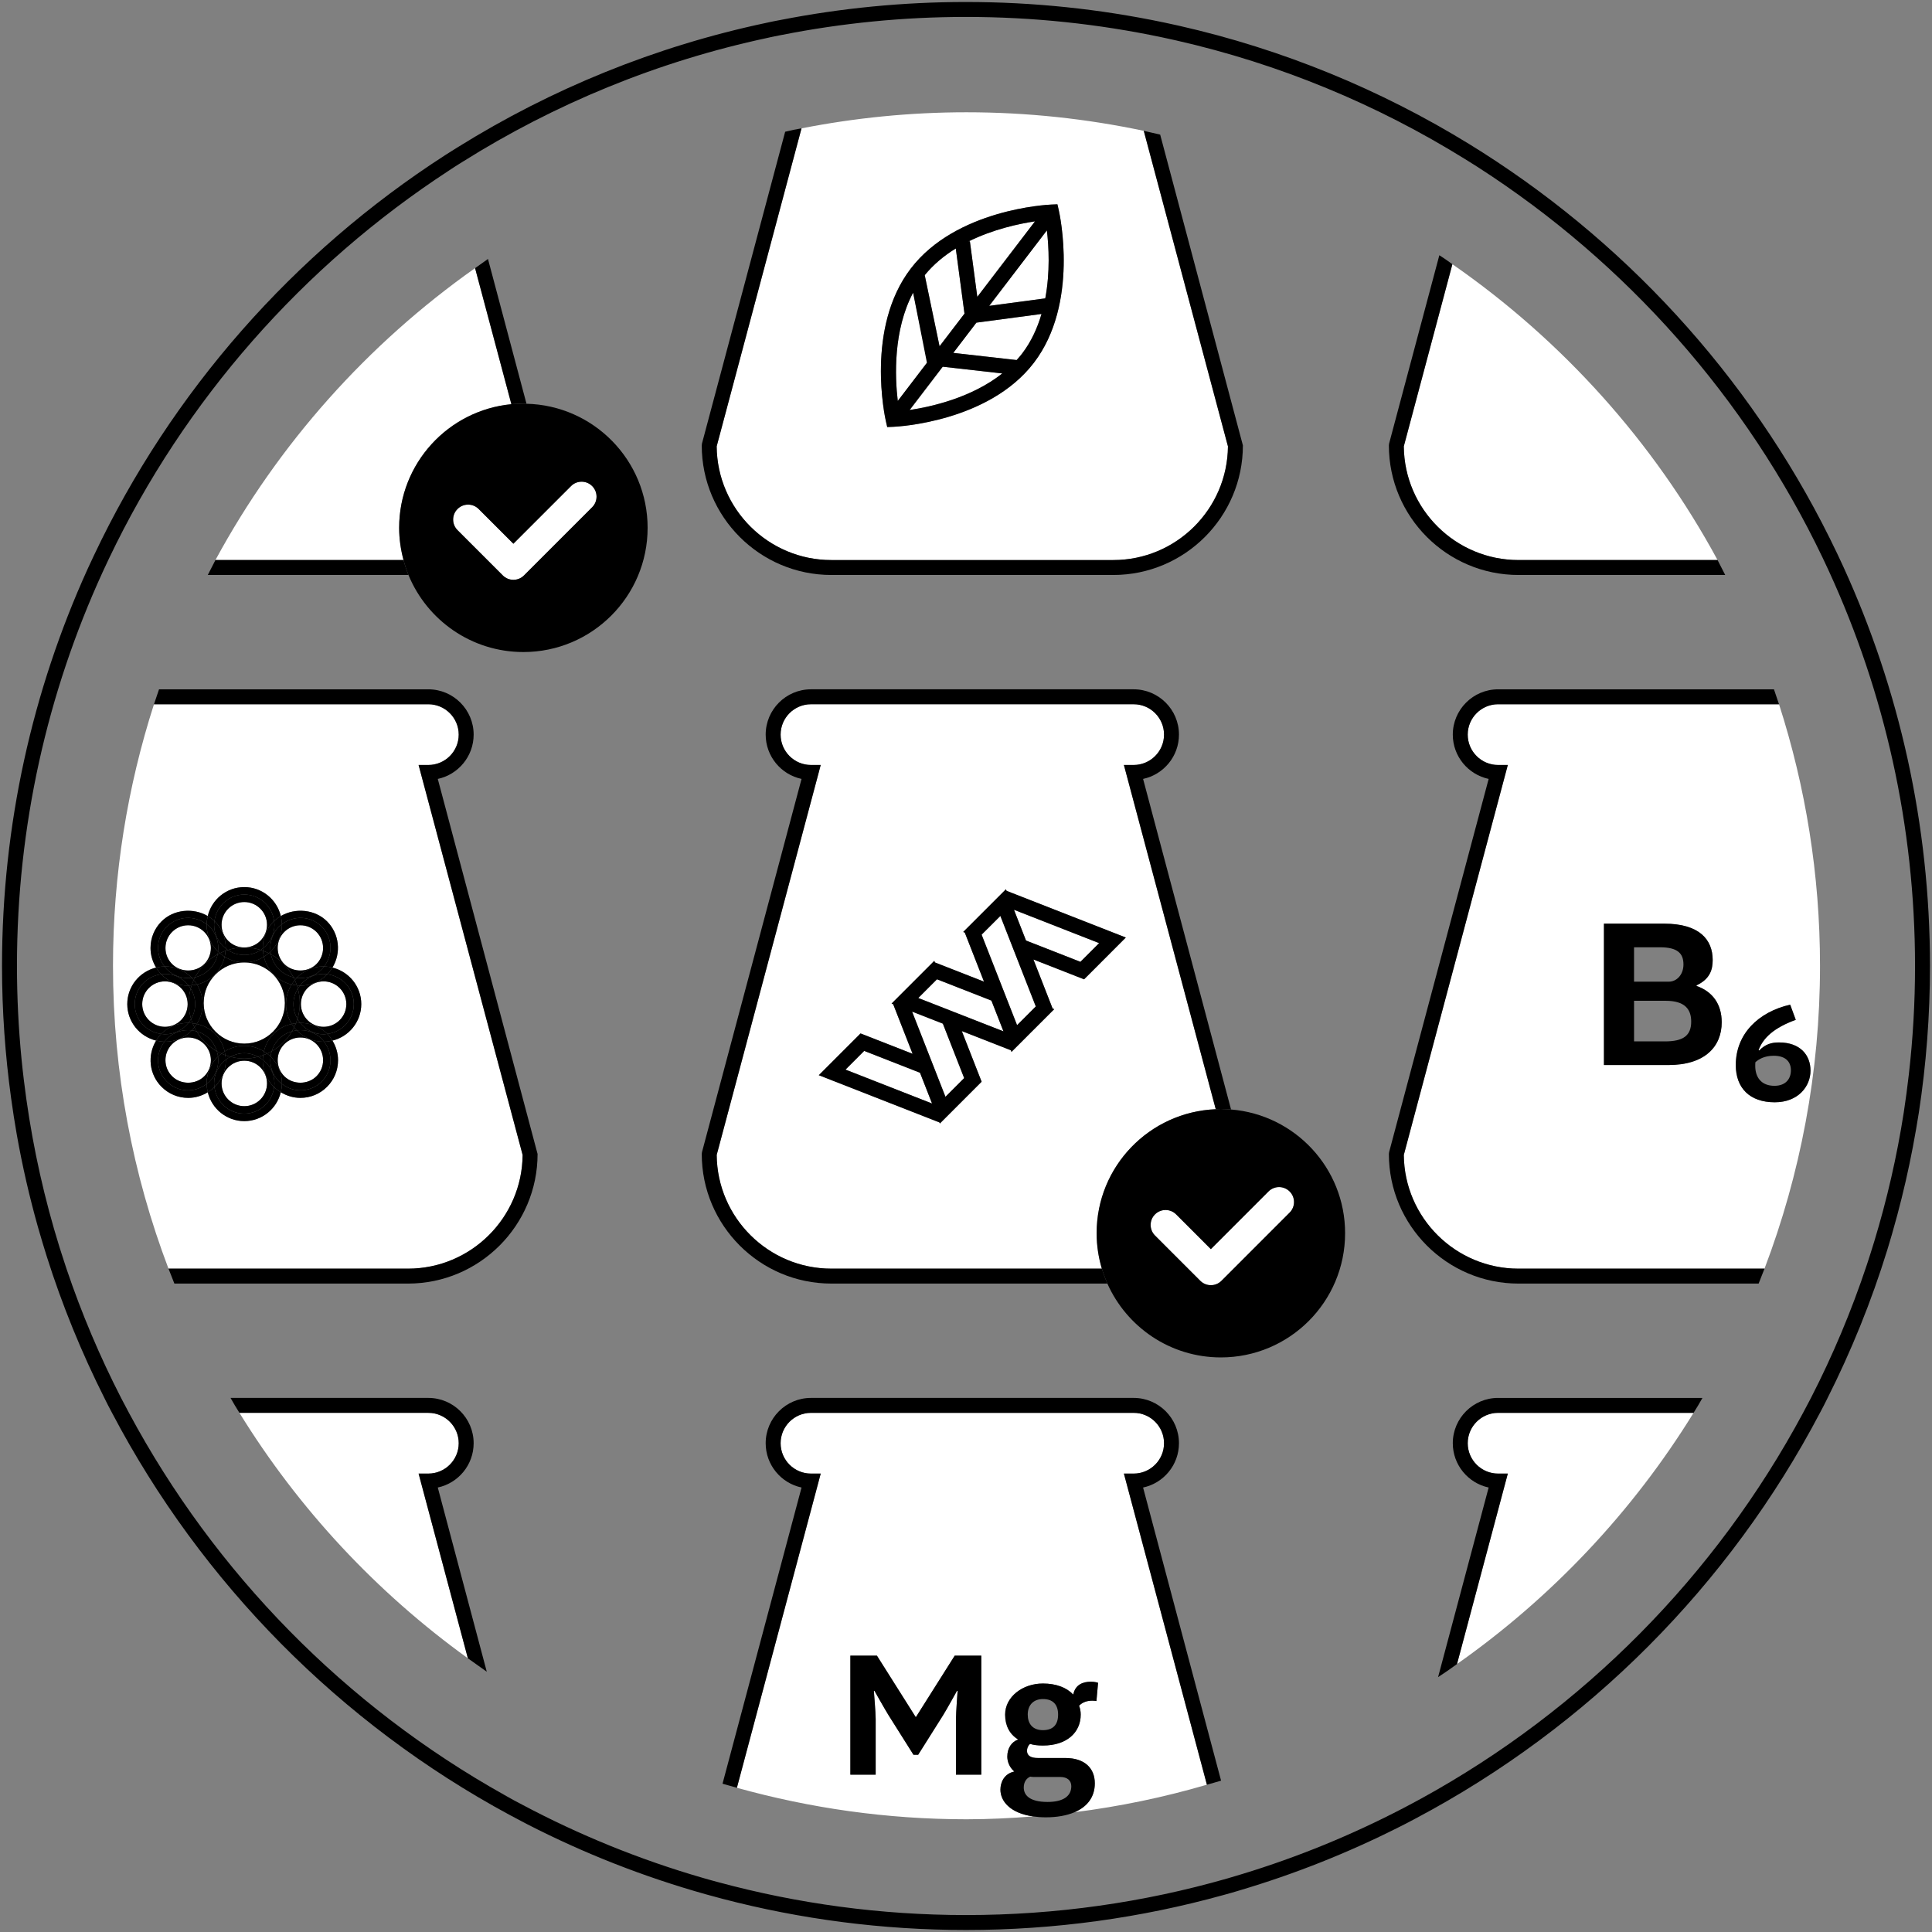 <svg width="194" height="194" viewBox="0 0 194 194" fill="none" xmlns="http://www.w3.org/2000/svg">
<rect x="0" y="0" width="194" height="194" fill="#808080" stroke="none"/>
<path d="M18.447 26.076C18.447 19.594 23.394 14.27 29.717 13.663L26.072 0C15.284 7.613 6.32 17.637 0 29.312H18.887C18.609 28.279 18.447 27.197 18.447 26.076Z" transform="translate(21.633 26.924)" fill="white"/>
<path fill-rule="evenodd" clip-rule="evenodd" d="M0 33.546L8.52 1.614C13.882 0.564 19.417 -0.001 25.085 1.26394e-06C31.191 1.26394e-06 37.142 0.649 42.886 1.863L51.339 33.546C51.286 39.851 46.142 44.963 39.826 44.963H11.514C5.197 44.963 0.053 39.851 0 33.546ZM34.356 9.851L34.217 9.241L33.593 9.268C33.205 9.284 24.038 9.739 19.488 15.698C14.933 21.655 16.901 30.62 16.987 30.999L17.126 31.609L17.751 31.583C18.138 31.566 27.304 31.108 31.856 25.15C36.41 19.194 34.442 10.229 34.356 9.851Z" transform="translate(71.964 11.274)" fill="white"/>
<path d="M4.878 0L0 18.289C0.053 24.594 5.197 29.706 11.514 29.706H31.505C25.076 17.831 15.915 7.659 4.878 0Z" transform="translate(140.962 26.53)" fill="white"/>
<path fill-rule="evenodd" clip-rule="evenodd" d="M30.686 6.098L41.133 45.256C41.081 51.56 35.936 56.673 29.619 56.673H5.573C1.982 47.218 0 36.973 0 26.26C0 17.098 1.453 8.278 4.115 0H31.664C33.347 0 34.715 1.368 34.715 3.049C34.715 4.73 33.346 6.098 31.663 6.098H30.686ZM22.598 35.743C22.598 35.036 22.395 34.363 22.034 33.775C23.692 33.374 24.931 31.887 24.93 30.109C24.93 28.33 23.692 26.844 22.034 26.442C22.922 24.986 22.747 23.058 21.49 21.799C20.276 20.586 18.299 20.414 16.852 21.265C16.454 19.603 14.965 18.359 13.183 18.359C11.4 18.359 9.91 19.603 9.514 21.265C8.068 20.414 6.088 20.586 4.876 21.799C4.162 22.514 3.768 23.463 3.768 24.474C3.768 25.18 3.971 25.852 4.331 26.44C2.674 26.84 1.434 28.327 1.434 30.107C1.434 31.885 2.673 33.37 4.329 33.772C3.44 35.23 3.616 37.159 4.876 38.414C5.589 39.13 6.539 39.524 7.549 39.524C8.257 39.524 8.929 39.321 9.517 38.96C9.917 40.618 11.404 41.858 13.184 41.858C14.963 41.858 16.451 40.618 16.85 38.959C17.438 39.32 18.111 39.524 18.818 39.524C19.828 39.524 20.777 39.13 21.491 38.416C22.204 37.703 22.598 36.753 22.598 35.743Z" transform="translate(11.346 70.717)" fill="white"/>
<path fill-rule="evenodd" clip-rule="evenodd" d="M40.889 6.098L50.112 40.665C43.464 40.937 38.152 46.397 38.154 53.112C38.154 54.35 38.34 55.544 38.676 56.673H11.514C5.197 56.673 0.053 51.561 0 45.256L10.196 7.041L10.445 6.098H9.468C7.787 6.098 6.419 4.73 6.419 3.049C6.419 1.368 7.787 0 9.468 0H41.87C43.551 0 44.919 1.368 44.919 3.049C44.919 4.73 43.551 6.098 41.866 6.098H40.889ZM31.454 33.052L33.894 30.614L33.731 30.548L31.805 25.625L36.89 27.617L41.082 23.422L29.107 18.734L29.044 18.573L24.849 22.766L24.85 22.769L24.754 22.865L24.911 22.927L26.84 27.852L21.912 25.924L21.85 25.763L20.253 27.361L17.559 30.055L17.72 30.118L19.67 35.098L14.443 33.053L10.252 37.247L22.369 41.991L22.41 42.095L26.602 37.901L26.57 37.818L26.584 37.804L26.561 37.795L24.612 32.816L29.538 34.745L29.601 34.906L31.454 33.052Z" transform="translate(71.966 70.717)" fill="white"/>
<path fill-rule="evenodd" clip-rule="evenodd" d="M6.418 3.049C6.418 4.73 7.786 6.098 9.467 6.098H10.444L0 45.256C0.053 51.561 5.197 56.673 11.514 56.673H36.219C39.81 47.219 41.792 36.974 41.792 26.26C41.792 17.097 40.339 8.278 37.677 0H9.467C7.786 0 6.418 1.367 6.418 3.049ZM38.796 30.164L39.357 31.687C37.187 32.478 36.081 33.484 35.62 34.734L35.692 34.763C36.31 34.131 36.914 33.958 37.675 33.958C39.803 33.958 40.837 35.223 40.837 36.79C40.837 38.342 39.63 39.966 37.244 39.966C34.728 39.966 33.334 38.529 33.334 36.229C33.334 33.111 35.591 30.897 38.796 30.164ZM26.139 22.031H20.097H20.096V36.227H26.57C30.26 36.227 31.921 34.351 31.921 31.934C31.921 30.1 30.994 28.849 29.397 28.288V28.223C30.778 27.576 31.015 26.605 31.015 25.677C31.015 23.649 29.699 22.031 26.139 22.031Z" transform="translate(140.963 70.717)" fill="white"/>
<path d="M18.966 6.098C20.649 6.098 22.018 4.73 22.018 3.049C22.018 1.368 20.65 0 18.967 0H0C5.95 9.655 13.766 18.028 22.938 24.645L17.99 6.098H18.966Z" transform="translate(24.043 141.87)" fill="white"/>
<path fill-rule="evenodd" clip-rule="evenodd" d="M42.89 3.049C42.89 4.73 41.522 6.098 39.837 6.098V6.097H38.86L47.196 37.339C42.893 38.6 38.451 39.528 33.897 40.103C35.168 39.561 35.939 38.59 35.939 37.2C35.939 35.638 34.868 34.658 32.998 34.658H30.238C29.476 34.658 29.13 34.403 29.13 33.931C29.13 33.695 29.221 33.423 29.439 33.241C29.766 33.35 30.202 33.405 30.729 33.405C33.144 33.405 34.524 32.079 34.524 30.3C34.524 29.991 34.469 29.682 34.36 29.41C34.597 29.155 35.015 28.901 35.668 28.901C35.814 28.901 36.013 28.92 36.104 28.938L36.268 27.104C36.268 27.104 35.959 26.995 35.56 26.995C34.724 26.995 33.98 27.304 33.78 28.266H33.744C33.108 27.576 32.037 27.177 30.73 27.177C28.677 27.177 26.934 28.52 26.934 30.3C26.934 31.389 27.37 32.261 28.224 32.787V32.806C27.625 33.024 27.153 33.623 27.153 34.513C27.153 34.949 27.316 35.548 27.842 36.002V36.02C26.843 36.238 26.462 37.091 26.462 37.836C26.462 38.96 27.397 40.197 29.754 40.525C27.541 40.697 25.313 40.811 23.055 40.811C15.064 40.811 7.339 39.693 0 37.648L8.167 7.041L8.416 6.098H7.439C5.758 6.098 4.39 4.73 4.39 3.049C4.39 1.368 5.758 0 7.439 0H39.841C41.522 0 42.89 1.368 42.89 3.049ZM21.998 36.329H24.54V24.381H21.871L17.984 30.536H17.948L14.062 24.381H11.393V36.329H13.935V30.736C13.935 30.119 13.753 27.922 13.753 27.922L13.808 27.904C13.808 27.904 14.915 29.865 15.224 30.355L17.73 34.332H18.203L20.709 30.355C21.017 29.865 22.106 27.904 22.106 27.904L22.161 27.922C22.161 27.922 21.998 30.119 21.998 30.736V36.329Z" transform="translate(73.995 141.87)" fill="white"/>
<path d="M13.959 0.44C13.373 -0.146 12.424 -0.146 11.838 0.44L6.048 6.229L4.997 5.178L4.471 4.652L3.938 4.119L2.561 2.741C1.974 2.155 1.026 2.155 0.44 2.741C-0.146 3.326 -0.146 4.277 0.44 4.862L1.633 6.058L2.183 6.606L2.724 7.147L4.989 9.412C5.269 9.694 5.652 9.851 6.05 9.851C6.447 9.851 6.829 9.694 7.111 9.412L13.96 2.562C14.544 1.974 14.544 1.026 13.959 0.44Z" transform="translate(45.504 48.37)" fill="white"/>
<path d="M3.12 6.738L1.716 0C-0.29 3.772 -0.114 8.425 0.175 10.87L3.373 6.685L3.12 6.738Z" transform="translate(89.974 29.39)" fill="white"/>
<path d="M3.992 6.543L3.118 0C1.965 0.708 0.889 1.589 0 2.679L1.488 9.819L3.992 6.543Z" transform="translate(92.856 24.951)" fill="white"/>
<path d="M5.628 6.827C6.126 4.179 5.983 1.61 5.791 0L0 7.579L5.628 6.827Z" transform="translate(99.331 23.134)" fill="white"/>
<path d="M0 3.91L6.36 4.629C6.548 4.421 6.733 4.212 6.904 3.987C7.832 2.774 8.449 1.4 8.859 0L2.319 0.874L0 3.91Z" transform="translate(95.724 31.525)" fill="white"/>
<path d="M0 4.346C2.238 4.012 6.251 3.094 9.304 0.676L3.322 0L0 4.346Z" transform="translate(91.341 36.824)" fill="white"/>
<path d="M0.887 7.583L6.682 0C5.047 0.244 2.465 0.799 0 2.021L0.142 2.002L0.887 7.583Z" transform="translate(97.248 22.226)" fill="white"/>
<path d="M1.877 0L0 1.878L8.691 5.281L7.482 2.193L1.877 0Z" transform="translate(84.9 105.526)" fill="white"/>
<path d="M5.037 6.188L3.088 1.209L0 0L1.951 4.98L2.324 5.931L2.696 6.882L3.316 8.466L3.35 8.55L4.943 6.956L5.227 6.672L5.037 6.188Z" transform="translate(91.588 101.581)" fill="white"/>
<path d="M7.343 2.139L2.416 0.21L1.879 0L1.627 0.252L1.048 0.831L0.993 0.885L0 1.879L1.723 2.554L2.674 2.926L3.625 3.298L8.552 5.227L7.343 2.139Z" transform="translate(92.208 98.334)" fill="white"/>
<path d="M6.671 5.227L8.549 3.348L0 0L1.208 3.087L6.671 5.227Z" transform="translate(101.818 91.355)" fill="white"/>
<path d="M5.228 8.549L3.3 3.626L2.928 2.675L2.556 1.724L1.882 0.001L1.881 0L0.252 1.627L0 1.879L0.21 2.417L2.139 7.341L2.511 8.292L2.884 9.243L3.559 10.966V10.967L5.187 9.338L5.438 9.088L5.228 8.549Z" transform="translate(98.569 91.974)" fill="white"/>
<path d="M13.957 0.439C13.371 -0.146 12.422 -0.146 11.836 0.439L6.048 6.23L5.562 5.745L5.037 5.219L4.503 4.684L2.561 2.741C1.974 2.155 1.026 2.155 0.44 2.741C-0.146 3.326 -0.146 4.276 0.44 4.862L2.131 6.555L2.68 7.103L3.221 7.645L4.989 9.412C5.269 9.693 5.652 9.851 6.05 9.851C6.447 9.851 6.829 9.693 7.111 9.412L13.96 2.56C14.543 1.974 14.543 1.025 13.957 0.439Z" transform="translate(115.542 119.2)" fill="white"/>
<path d="M1.076 3.049C1.076 4.73 2.444 6.098 4.125 6.098H5.102L0 25.223C9.524 18.52 17.627 9.939 23.752 0H4.125C2.444 0 1.076 1.368 1.076 3.049Z" transform="translate(146.305 141.87)" fill="white"/>
<path d="M1.295 0C1.077 0.147 0.869 0.307 0.652 0.457C0.433 0.609 0.218 0.767 0 0.921L3.645 14.584C3.898 14.56 4.155 14.554 4.411 14.545C4.559 14.54 4.703 14.523 4.851 14.523C4.955 14.523 5.058 14.536 5.163 14.539L1.295 0Z" transform="translate(47.705 26.004)" fill="black"/>
<path d="M19.655 0H0.768C0.635 0.247 0.515 0.502 0.384 0.75C0.252 0.998 0.129 1.25 0 1.5H20.1C20.118 1.5 20.134 1.498 20.151 1.498C20.051 1.253 19.963 1.002 19.878 0.75C19.795 0.504 19.723 0.253 19.655 0Z" transform="translate(20.865 56.236)" fill="black"/>
<path d="M46.033 0.629C45.76 0.566 45.486 0.5 45.213 0.44C44.936 0.378 44.662 0.308 44.385 0.249L52.838 31.932C52.785 38.237 47.642 43.349 41.325 43.349H13.013C6.697 43.349 1.552 38.237 1.499 31.932L10.019 0C9.748 0.053 9.473 0.096 9.203 0.151C8.926 0.209 8.653 0.282 8.376 0.342L0.025 31.641L0 31.834C0 39.01 5.838 44.848 13.014 44.848H41.326C48.501 44.848 54.339 39.01 54.339 31.834L46.033 0.629Z" transform="translate(70.465 12.888)" fill="black"/>
<path d="M33.388 31.357C33.257 31.109 33.137 30.854 33.004 30.607H13.013C6.697 30.607 1.552 25.495 1.499 19.19L6.377 0.901C6.158 0.749 5.945 0.588 5.726 0.438C5.508 0.29 5.286 0.146 5.067 0L0.025 18.9L0 19.093C0 26.269 5.838 32.107 13.014 32.107H33.773C33.642 31.858 33.519 31.605 33.388 31.357Z" transform="translate(139.463 25.629)" fill="black"/>
<path d="M28.499 8.998C30.554 8.56 32.1 6.731 32.1 4.549C32.1 2.041 30.059 0 27.549 0H0.508C0.422 0.25 0.337 0.5 0.254 0.75C0.17 1 0.081 1.248 0 1.5H27.549C29.232 1.5 30.6 2.868 30.6 4.549C30.6 6.23 29.231 7.598 27.548 7.598H26.571L37.018 46.756C36.965 53.061 31.821 58.173 25.503 58.173H1.458C1.553 58.424 1.656 58.673 1.754 58.923C1.852 59.173 1.949 59.424 2.049 59.673H25.504C32.681 59.673 38.519 53.835 38.519 46.659L28.499 8.998Z" transform="translate(15.461 69.217)" fill="black"/>
<path d="M44.316 8.999C46.372 8.562 47.919 6.733 47.919 4.549C47.919 2.041 45.878 0 43.37 0H10.968C8.46 0 6.419 2.041 6.419 4.549C6.419 6.732 7.965 8.561 10.021 8.998L0.025 46.466L0 46.659C0 53.835 5.838 59.673 13.014 59.673H40.733C40.624 59.428 40.528 59.176 40.435 58.923C40.343 58.675 40.252 58.428 40.176 58.173H13.014C6.698 58.173 1.553 53.061 1.5 46.756L11.696 8.541L11.945 7.598H10.968C9.287 7.598 7.919 6.23 7.919 4.549C7.919 2.868 9.287 1.5 10.968 1.5H43.37C45.051 1.5 46.419 2.868 46.419 4.549C46.419 6.23 45.051 7.598 43.366 7.598H42.389L51.612 42.165C51.784 42.158 51.953 42.139 52.127 42.139C52.214 42.139 52.298 42.15 52.385 42.152C52.642 42.157 52.896 42.17 53.148 42.191L44.316 8.999Z" transform="translate(70.466 69.216)" fill="black"/>
<path d="M1.499 46.756L11.943 7.598H10.966C9.285 7.598 7.917 6.23 7.917 4.549C7.917 2.868 9.285 1.5 10.966 1.5H39.175C39.094 1.248 39.005 1 38.921 0.75C38.838 0.5 38.753 0.25 38.667 0H10.967C8.459 0 6.418 2.041 6.418 4.549C6.418 6.732 7.964 8.56 10.019 8.998L0.025 46.466L0 46.659C0 53.835 5.838 59.673 13.014 59.673H37.128C37.228 59.424 37.325 59.173 37.423 58.923C37.521 58.673 37.624 58.424 37.719 58.173H13.014C6.696 58.173 1.552 53.06 1.499 46.756Z" transform="translate(139.463 69.217)" fill="black"/>
<path d="M20.81 8.998C22.865 8.56 24.411 6.731 24.411 4.549C24.411 2.041 22.37 0 19.86 0H0C0.146 0.249 0.283 0.503 0.432 0.75C0.584 1.001 0.74 1.25 0.893 1.5H19.86C21.543 1.5 22.911 2.868 22.911 4.549C22.911 6.23 21.542 7.598 19.859 7.598H18.882L23.83 26.145C24.147 26.374 24.467 26.601 24.788 26.826C25.103 27.047 25.412 27.279 25.73 27.496L20.81 8.998Z" transform="translate(23.15 140.37)" fill="black"/>
<path d="M42.23 8.999C44.286 8.562 45.833 6.733 45.833 4.549C45.833 2.041 43.792 0 41.284 0H8.882C6.374 0 4.333 2.041 4.333 4.549C4.333 6.732 5.879 8.561 7.935 8.998L0 38.739C0.239 38.81 0.481 38.874 0.722 38.944C0.963 39.014 1.202 39.082 1.443 39.149L9.61 8.542L9.859 7.599H8.882C7.201 7.599 5.833 6.231 5.833 4.55C5.833 2.869 7.201 1.501 8.882 1.501H41.284C42.965 1.501 44.333 2.869 44.333 4.55C44.333 6.231 42.965 7.599 41.28 7.599H40.303L48.639 38.841C48.877 38.771 49.121 38.708 49.36 38.636C49.592 38.566 49.83 38.505 50.061 38.433L42.23 8.999Z" transform="translate(72.552 140.37)" fill="black"/>
<path d="M6.026 0C3.518 0 1.477 2.041 1.477 4.549C1.477 6.732 3.023 8.56 5.078 8.998L0 28.036C0.315 27.827 0.632 27.618 0.945 27.404C1.268 27.183 1.581 26.949 1.901 26.724L7.003 7.599H6.026C4.345 7.599 2.977 6.231 2.977 4.55C2.977 2.869 4.345 1.501 6.026 1.501H25.653C25.806 1.251 25.962 1.002 26.114 0.751C26.262 0.504 26.399 0.25 26.546 0.001H6.026V0Z" transform="translate(144.404 140.37)" fill="black"/>
<path fill-rule="evenodd" clip-rule="evenodd" d="M12.733 0.013C12.99 0.018 13.244 0.031 13.496 0.052C19.906 0.572 24.95 5.929 24.95 12.473C24.95 19.363 19.363 24.948 12.475 24.948C7.39 24.948 3.021 21.899 1.079 17.534C0.969 17.289 0.874 17.037 0.781 16.784C0.689 16.536 0.598 16.289 0.522 16.034C0.187 14.905 0 13.711 0 12.473C0 5.758 5.312 0.298 11.96 0.026C12.027 0.023 12.093 0.019 12.159 0.014C12.264 0.007 12.368 0 12.475 0C12.523 0 12.569 0.003 12.616 0.007C12.655 0.009 12.694 0.012 12.733 0.013ZM12.532 17.256L19.382 10.404C19.968 9.818 19.968 8.869 19.379 8.283C18.793 7.698 17.844 7.697 17.258 8.283L11.469 14.074L10.984 13.589L10.459 13.063L9.924 12.528L7.982 10.585C7.396 9.999 6.447 9.999 5.861 10.585C5.275 11.17 5.275 12.12 5.861 12.706L7.553 14.399L8.102 14.947L8.643 15.489L10.41 17.256C10.692 17.537 11.073 17.695 11.471 17.695C11.869 17.695 12.251 17.537 12.532 17.256Z" transform="translate(110.117 111.356)" fill="black"/>
<path fill-rule="evenodd" clip-rule="evenodd" d="M12.643 0.008C12.691 0.012 12.739 0.015 12.787 0.016C19.529 0.182 24.95 5.689 24.95 12.474C24.95 19.364 19.363 24.948 12.475 24.948C7.263 24.948 2.801 21.749 0.935 17.209C0.836 16.964 0.748 16.713 0.662 16.461C0.58 16.214 0.507 15.964 0.439 15.711C0.162 14.677 0 13.596 0 12.474C0 5.992 4.947 0.667 11.269 0.061C11.485 0.041 11.704 0.033 11.924 0.026L12.035 0.022C12.096 0.02 12.157 0.016 12.218 0.012C12.303 0.006 12.388 0 12.475 0C12.532 0 12.588 0.004 12.643 0.008ZM12.532 17.256L19.382 10.405C19.968 9.819 19.968 8.87 19.38 8.283C18.794 7.697 17.845 7.697 17.259 8.283L11.47 14.073L10.419 13.022L9.893 12.496L9.36 11.962L7.982 10.585C7.396 9.999 6.447 9.999 5.861 10.585C5.275 11.17 5.275 12.12 5.861 12.706L7.055 13.901L7.604 14.449L8.145 14.991L10.41 17.256C10.692 17.537 11.073 17.695 11.471 17.695C11.869 17.695 12.251 17.537 12.532 17.256Z" transform="translate(40.08 40.526)" fill="black"/>
<path fill-rule="evenodd" clip-rule="evenodd" d="M184.724 56.339C184.792 56.484 184.86 56.629 184.927 56.775C190.492 68.98 193.597 82.534 193.595 96.798C193.595 101.791 193.214 106.698 192.482 111.49C192.393 112.07 192.294 112.646 192.195 113.222L192.193 113.231C192.095 113.809 191.989 114.385 191.879 114.96C191.439 117.268 190.918 119.546 190.317 121.793C190.138 122.46 189.954 123.125 189.763 123.786C189.616 124.291 189.466 124.796 189.312 125.297C187.715 130.475 185.69 135.466 183.285 140.235L183.181 140.444C183.097 140.613 183.013 140.781 182.927 140.949C182.852 141.096 182.774 141.241 182.696 141.387C182.646 141.481 182.596 141.575 182.547 141.669C173.447 158.99 159.254 173.23 141.969 182.39L141.855 182.451C141.593 182.591 141.331 182.731 141.066 182.867C140.838 182.985 140.607 183.101 140.377 183.217L140.169 183.321C135.113 185.866 129.806 187.979 124.293 189.615C124.179 189.648 124.065 189.683 123.952 189.717C123.787 189.767 123.622 189.817 123.456 189.864C123.288 189.913 123.118 189.959 122.948 190.005C122.838 190.035 122.729 190.065 122.619 190.096C114.396 192.374 105.737 193.598 96.798 193.598C88.358 193.598 80.169 192.51 72.36 190.471C72.15 190.417 71.942 190.36 71.734 190.302L71.503 190.239C71.404 190.212 71.305 190.186 71.206 190.159C71.028 190.112 70.85 190.064 70.673 190.014C64.425 188.261 58.428 185.898 52.755 182.987C52.567 182.891 52.381 182.791 52.195 182.692C52.09 182.636 51.985 182.58 51.879 182.524C51.778 182.471 51.676 182.417 51.575 182.364C51.375 182.259 51.175 182.155 50.976 182.047C33.985 172.877 20.034 158.774 11.048 141.67C10.985 141.549 10.921 141.429 10.857 141.308C10.788 141.179 10.719 141.05 10.652 140.92C10.566 140.753 10.483 140.585 10.399 140.416L10.283 140.183C7.99 135.629 6.045 130.871 4.486 125.943C4.347 125.503 4.213 125.061 4.08 124.619L4.021 124.422C3.884 123.967 3.748 123.51 3.619 123.051C2.758 120.003 2.045 116.894 1.484 113.733C1.378 113.137 1.281 112.54 1.187 111.941C1.088 111.316 0.998 110.689 0.912 110.06C0.315 105.723 0 101.298 0 96.8C0 82.602 3.072 69.109 8.588 56.95C8.654 56.804 8.722 56.66 8.79 56.515C8.83 56.431 8.87 56.346 8.91 56.261C8.976 56.117 9.044 55.973 9.111 55.829L9.232 55.57C17.011 39.114 29.292 25.187 44.479 15.392C44.632 15.294 44.785 15.197 44.937 15.101L45.143 14.971C45.363 14.831 45.584 14.694 45.805 14.557C55.166 8.73 65.59 4.457 76.713 2.101C76.811 2.08 76.908 2.059 77.005 2.038C77.163 2.004 77.321 1.97 77.48 1.938C77.631 1.907 77.783 1.879 77.935 1.85C78.039 1.831 78.143 1.811 78.247 1.791C84.253 0.62 90.454 0 96.798 0C103.599 0 110.238 0.709 116.646 2.05C116.83 2.088 117.013 2.128 117.196 2.169L117.414 2.217C117.505 2.237 117.596 2.256 117.687 2.276C117.852 2.311 118.017 2.347 118.181 2.384C128.627 4.749 138.438 8.807 147.309 14.255C147.463 14.349 147.615 14.445 147.768 14.541L147.974 14.671C148.056 14.722 148.137 14.773 148.219 14.823C148.359 14.911 148.499 14.998 148.638 15.086C163.998 24.865 176.426 38.852 184.291 55.412L184.447 55.745C184.501 55.862 184.556 55.979 184.611 56.096C184.649 56.177 184.686 56.258 184.724 56.339ZM191.232 109.621C191.319 108.978 191.398 108.333 191.472 107.687C191.88 104.113 192.097 100.482 192.094 96.798C192.094 82.677 189.003 69.266 183.469 57.2C183.407 57.066 183.344 56.932 183.282 56.799C183.237 56.703 183.192 56.607 183.147 56.511C183.105 56.422 183.063 56.332 183.021 56.242C182.954 56.098 182.888 55.955 182.82 55.813C175.139 39.757 163.095 26.171 148.229 16.604C148.085 16.511 147.94 16.42 147.794 16.329C147.718 16.282 147.642 16.234 147.566 16.186C147.344 16.046 147.123 15.908 146.901 15.77C138.089 10.302 128.327 6.228 117.921 3.864C117.751 3.825 117.579 3.788 117.408 3.751L117.191 3.704L117.039 3.67C116.846 3.627 116.652 3.584 116.458 3.544C110.111 2.208 103.535 1.5 96.797 1.5C90.48 1.5 84.307 2.124 78.33 3.302C78.225 3.323 78.121 3.343 78.016 3.362C77.874 3.389 77.733 3.416 77.592 3.445C77.46 3.473 77.328 3.502 77.195 3.531C77.084 3.556 76.972 3.581 76.861 3.605C65.818 5.965 55.479 10.242 46.208 16.073C46.106 16.138 46.003 16.201 45.901 16.265C45.783 16.338 45.665 16.411 45.548 16.486C45.407 16.576 45.268 16.668 45.129 16.76C45.049 16.813 44.969 16.866 44.888 16.919C30.218 26.485 18.333 39.976 10.738 55.892C10.657 56.063 10.577 56.235 10.497 56.406L10.407 56.6C10.369 56.682 10.33 56.764 10.291 56.847C10.219 57 10.147 57.153 10.077 57.307C4.573 69.346 1.501 82.72 1.501 96.799C1.501 99.95 1.659 103.065 1.959 106.138C2.027 106.828 2.104 107.515 2.186 108.2C2.264 108.853 2.35 109.503 2.441 110.151C3.16 115.249 4.276 120.222 5.771 125.031C5.857 125.31 5.948 125.587 6.039 125.865C6.073 125.968 6.107 126.07 6.14 126.173L6.215 126.406C6.303 126.679 6.391 126.952 6.482 127.224C7.992 131.696 9.826 136.021 11.955 140.169C12.04 140.336 12.129 140.502 12.217 140.667C12.262 140.751 12.307 140.835 12.351 140.919C12.481 141.169 12.612 141.42 12.747 141.669C21.379 157.776 34.506 171.126 50.441 180.036L50.69 180.177C50.91 180.301 51.131 180.426 51.353 180.547C51.548 180.654 51.745 180.757 51.942 180.86C52.038 180.911 52.135 180.962 52.231 181.013C57.956 184.055 64.024 186.532 70.364 188.365C70.627 188.441 70.891 188.516 71.155 188.59C71.385 188.654 71.615 188.716 71.845 188.777L71.948 188.805C79.874 190.948 88.204 192.099 96.8 192.099C105.875 192.099 114.658 190.822 122.978 188.442C123.134 188.397 123.289 188.351 123.444 188.304C123.553 188.271 123.661 188.238 123.771 188.206L123.885 188.172C124.104 188.108 124.325 188.042 124.544 187.975C130.163 186.263 135.563 184.043 140.691 181.371C140.992 181.213 141.294 181.054 141.594 180.893C141.896 180.732 142.199 180.57 142.5 180.405C158.733 171.496 172.101 157.999 180.852 141.67C180.969 141.452 181.084 141.233 181.199 141.014L181.248 140.92C181.3 140.82 181.354 140.72 181.407 140.62C181.487 140.471 181.567 140.321 181.644 140.17C183.836 135.901 185.709 131.445 187.244 126.836C187.367 126.465 187.487 126.094 187.606 125.721C187.738 125.306 187.869 124.889 187.996 124.472C189.273 120.267 190.272 115.941 190.961 111.513C191.058 110.885 191.146 110.253 191.232 109.621Z" transform="translate(0.202 0.2)" fill="black"/>
<path d="M0 4.078C0 6.327 1.83 8.156 4.08 8.156C6.328 8.156 8.157 6.326 8.157 4.078C8.157 1.83 6.328 0 4.08 0C1.83 0.001 0 1.83 0 4.078Z" transform="translate(20.45 96.64)" fill="white"/>
<path d="M6.736 0C6.161 0.354 5.491 0.568 4.767 0.568C7.015 0.568 8.844 2.397 8.844 4.646C8.844 6.895 7.015 8.724 4.767 8.724C2.517 8.724 0.687 6.894 0.687 4.646C0.687 2.398 2.517 0.568 4.767 0.568C4.043 0.568 3.373 0.353 2.797 0C2.641 0.657 2.318 1.283 1.807 1.794C1.307 2.294 0.686 2.627 0.015 2.787C0.368 3.362 0.582 4.031 0.582 4.753C0.582 5.486 0.363 6.166 0 6.747C0.672 6.896 1.306 7.211 1.807 7.713C2.308 8.214 2.639 8.834 2.8 9.505C3.375 9.152 4.044 8.938 4.767 8.938C5.49 8.938 6.159 9.152 6.733 9.505C6.894 8.834 7.226 8.213 7.727 7.713C8.228 7.212 8.862 6.897 9.534 6.747C9.171 6.166 8.952 5.487 8.952 4.753C8.952 4.03 9.166 3.361 9.518 2.786C8.846 2.626 8.227 2.294 7.727 1.794C7.216 1.283 6.893 0.657 6.736 0Z" transform="translate(19.763 96.072)" fill="black"/>
<path d="M2.283 4.566C3.544 4.566 4.566 3.544 4.566 2.283C4.566 1.022 3.544 0 2.283 0C1.022 0 0 1.022 0 2.283C0 3.544 1.022 4.566 2.283 4.566Z" transform="translate(22.247 106.51)" fill="white"/>
<path d="M3.667 2.665C2.117 2.665 0.855 1.499 0.672 0.001C0.467 0.202 0.239 0.37 0 0.517C0.4 2.176 1.887 3.415 3.667 3.415C5.446 3.415 6.934 2.175 7.333 0.516C7.094 0.37 6.867 0.202 6.661 0C6.478 1.499 5.216 2.665 3.667 2.665Z" transform="translate(20.863 109.161)" fill="black"/>
<path d="M0 0C0.02 0.151 0.042 0.302 0.044 0.457C0.19 0.343 0.344 0.245 0.51 0.159C0.336 0.113 0.166 0.06 0 0Z" transform="translate(22.629 105.956)" fill="black"/>
<path d="M0.465 0.456C0.467 0.302 0.489 0.151 0.51 0C0.343 0.061 0.173 0.113 0 0.158C0.164 0.243 0.319 0.342 0.465 0.456Z" transform="translate(25.922 105.956)" fill="black"/>
<path d="M1.967 0C1.244 0 0.575 0.214 0 0.567C0.029 0.692 0.048 0.817 0.065 0.945C0.231 1.006 0.401 1.058 0.575 1.103C0.993 0.885 1.462 0.749 1.967 0.749C2.472 0.749 2.941 0.884 3.359 1.102C3.532 1.058 3.702 1.005 3.869 0.944C3.886 0.817 3.904 0.691 3.933 0.566C3.359 0.215 2.69 0 1.967 0Z" transform="translate(22.563 105.01)" fill="black"/>
<path fill-rule="evenodd" clip-rule="evenodd" d="M1.603 0.001C2.049 0.116 2.514 0.184 2.995 0.184C3.477 0.184 3.942 0.117 4.387 0C4.551 0.086 4.706 0.185 4.852 0.298C4.852 0.306 4.851 0.313 4.85 0.321C4.848 0.329 4.847 0.337 4.847 0.346C4.847 1.356 5.24 2.306 5.954 3.018C5.96 3.024 5.966 3.028 5.972 3.033C5.978 3.037 5.984 3.042 5.989 3.047C5.806 4.546 4.544 5.712 2.995 5.712C1.445 5.712 0.184 4.547 0 3.048C0.005 3.042 0.011 3.038 0.018 3.033C0.023 3.029 0.029 3.025 0.035 3.019C0.748 2.306 1.142 1.357 1.142 0.347C1.142 0.338 1.141 0.329 1.139 0.32C1.138 0.313 1.137 0.306 1.137 0.299C1.283 0.186 1.437 0.087 1.603 0.001ZM2.996 4.963C4.254 4.963 5.277 3.939 5.277 2.681C5.277 1.423 4.253 0.398 2.996 0.398C1.737 0.398 0.714 1.422 0.714 2.681C0.714 3.939 1.737 4.963 2.996 4.963Z" transform="translate(21.535 106.112)" fill="black"/>
<path d="M2.784 0.353C2.366 0.135 1.897 0 1.392 0C0.887 0 0.418 0.135 0 0.354C0.445 0.469 0.91 0.537 1.392 0.537C1.874 0.537 2.339 0.469 2.784 0.353Z" transform="translate(23.138 105.76)" fill="black"/>
<path d="M2.282 4.564C3.542 4.564 4.564 3.542 4.564 2.282C4.564 1.022 3.542 0 2.282 0C1.022 0 0 1.022 0 2.282C0 3.542 1.022 4.564 2.282 4.564Z" transform="translate(22.248 90.577)" fill="white"/>
<path d="M3.669 0.75C5.217 0.75 6.478 1.914 6.662 3.411C6.868 3.212 7.097 3.048 7.338 2.906C6.94 1.244 5.451 0 3.669 0C1.886 0 0.397 1.244 0 2.906C0.24 3.048 0.469 3.212 0.674 3.412C0.86 1.914 2.12 0.75 3.669 0.75Z" transform="translate(20.861 89.077)" fill="black"/>
<path d="M0.022 0C0.021 0.079 0.005 0.157 0 0.235C0.074 0.208 0.146 0.177 0.222 0.154C0.151 0.108 0.088 0.052 0.022 0Z" transform="translate(22.65 95.238)" fill="black"/>
<path d="M0.221 0.235C0.215 0.156 0.2 0.079 0.198 0C0.133 0.052 0.071 0.107 0 0.154C0.075 0.177 0.147 0.208 0.221 0.235Z" transform="translate(26.189 95.239)" fill="black"/>
<path d="M1.97 1.248C2.694 1.248 3.364 1.033 3.939 0.68C3.891 0.482 3.866 0.283 3.85 0.081C3.776 0.054 3.704 0.023 3.628 0C3.151 0.313 2.583 0.498 1.97 0.498C1.357 0.498 0.787 0.313 0.311 0C0.235 0.023 0.164 0.054 0.089 0.081C0.074 0.283 0.047 0.482 0 0.68C0.577 1.033 1.247 1.248 1.97 1.248Z" transform="translate(22.56 95.393)" fill="black"/>
<path d="M2.995 5.314C1.736 5.314 0.713 4.291 0.713 3.032C0.713 1.773 1.736 0.75 2.995 0.75C4.253 0.75 5.276 1.774 5.276 3.032C5.276 4.29 4.253 5.314 2.995 5.314C3.572 5.314 4.129 5.402 4.653 5.566C4.724 5.52 4.786 5.464 4.851 5.412C4.839 4.428 5.203 3.439 5.952 2.69C5.963 2.679 5.977 2.671 5.988 2.661C5.803 1.164 4.543 0 2.995 0C1.446 0 0.185 1.165 0 2.662C0.012 2.672 0.024 2.679 0.035 2.69C0.784 3.44 1.148 4.428 1.137 5.412C1.203 5.464 1.266 5.52 1.336 5.566C1.861 5.402 2.418 5.314 2.995 5.314Z" transform="translate(21.535 89.827)" fill="black"/>
<path d="M0 0.252C0.477 0.565 1.046 0.75 1.659 0.75C2.272 0.75 2.841 0.565 3.317 0.252C2.793 0.088 2.236 0 1.659 0C1.082 0 0.525 0.088 0 0.252Z" transform="translate(22.871 95.141)" fill="black"/>
<path d="M0 2.283C0 2.892 0.237 3.465 0.668 3.895C1.532 4.758 3.031 4.759 3.894 3.896C4.326 3.465 4.563 2.893 4.563 2.283C4.563 1.673 4.326 1.1 3.895 0.668C3.464 0.237 2.891 0 2.283 0C1.674 0 1.1 0.237 0.67 0.668C0.237 1.1 0 1.674 0 2.283Z" transform="translate(27.882 104.177)" fill="white"/>
<path d="M4.11 4.11C3.016 5.206 1.299 5.276 0.11 4.344C0.107 4.634 0.065 4.913 0 5.184C0.588 5.545 1.261 5.749 1.968 5.749C2.978 5.749 3.927 5.355 4.641 4.641C5.355 3.928 5.748 2.978 5.748 1.968C5.748 1.261 5.545 0.588 5.184 0C4.913 0.065 4.634 0.107 4.345 0.111C5.274 1.3 5.203 3.016 4.11 4.11Z" transform="translate(28.197 104.493)" fill="black"/>
<path d="M0 0.236C0.121 0.328 0.242 0.42 0.352 0.526C0.373 0.348 0.413 0.173 0.465 0C0.315 0.085 0.16 0.164 0 0.236Z" transform="translate(26.816 105.565)" fill="black"/>
<path d="M0.475 0.309C0.381 0.213 0.303 0.105 0.219 0C0.152 0.139 0.078 0.275 0 0.407C0.157 0.362 0.314 0.328 0.475 0.309Z" transform="translate(29.32 103.154)" fill="black"/>
<path d="M0.994 0.966C0.493 1.467 0.161 2.087 0 2.758C0.111 2.827 0.217 2.902 0.32 2.981C0.479 2.909 0.634 2.831 0.785 2.745C0.926 2.289 1.164 1.857 1.524 1.496C1.898 1.122 2.349 0.88 2.824 0.742C2.902 0.61 2.975 0.474 3.043 0.335C2.958 0.226 2.874 0.118 2.801 0C2.129 0.15 1.495 0.465 0.994 0.966Z" transform="translate(26.496 102.819)" fill="black"/>
<path d="M1.635 2.802C0.948 2.116 0.673 1.184 0.782 0.29C0.673 0.184 0.552 0.093 0.43 0C0.304 0.057 0.175 0.107 0.045 0.155C0.024 0.306 0.002 0.457 0 0.611C0.71 1.167 1.175 2.022 1.175 2.993C1.175 3.119 1.153 3.239 1.138 3.361C1.344 3.562 1.571 3.73 1.81 3.877C1.875 3.606 1.917 3.327 1.92 3.037C1.824 2.96 1.723 2.891 1.635 2.802Z" transform="translate(26.386 105.801)" fill="black"/>
<path d="M0 0.378C0.13 0.331 0.259 0.28 0.385 0.223C0.281 0.143 0.176 0.069 0.065 0C0.035 0.124 0.016 0.25 0 0.378Z" transform="translate(26.432 105.578)" fill="black"/>
<path d="M1.108 2.721C1.119 2.732 1.132 2.739 1.143 2.75C1.158 2.628 1.18 2.508 1.18 2.382C1.18 1.411 0.715 0.556 0.005 0C0.005 0.017 0 0.032 0 0.048C0.001 1.06 0.394 2.009 1.108 2.721Z" transform="translate(26.381 106.411)" fill="black"/>
<path fill-rule="evenodd" clip-rule="evenodd" d="M0 2.628C0.021 2.45 0.06 2.275 0.113 2.102C0.955 1.623 1.656 0.931 2.152 0.099C2.309 0.053 2.466 0.02 2.627 0C3.313 0.704 4.268 1.144 5.327 1.144C5.335 1.144 5.343 1.143 5.35 1.142C5.357 1.141 5.365 1.14 5.373 1.14C6.303 2.33 6.233 4.047 5.139 5.14C4.045 6.236 2.328 6.305 1.139 5.374C1.139 5.367 1.14 5.36 1.141 5.353C1.143 5.346 1.144 5.339 1.144 5.331C1.144 4.272 0.703 3.316 0 2.628ZM5.276 2.998C5.276 2.388 5.039 1.815 4.608 1.383C4.178 0.953 3.604 0.715 2.995 0.716C2.386 0.716 1.813 0.953 1.382 1.384C0.95 1.815 0.713 2.388 0.713 2.998C0.713 3.608 0.95 4.18 1.381 4.61C2.246 5.473 3.745 5.474 4.607 4.611C5.039 4.18 5.276 3.608 5.276 2.998Z" transform="translate(27.168 103.462)" fill="black"/>
<path d="M2.039 0C1.564 0.138 1.113 0.38 0.739 0.754C0.379 1.115 0.14 1.547 0 2.003C0.842 1.523 1.543 0.831 2.039 0Z" transform="translate(27.281 103.562)" fill="black"/>
<path d="M0.023 0C-0.086 0.895 0.189 1.827 0.876 2.512C0.965 2.601 1.065 2.671 1.162 2.746C1.162 2.731 1.167 2.718 1.167 2.703C1.167 1.644 0.726 0.688 0.023 0Z" transform="translate(27.145 106.09)" fill="black"/>
<path d="M3.894 0.667C3.463 0.237 2.89 0 2.281 0C1.671 0 1.098 0.237 0.669 0.667C0.237 1.099 3.13849e-06 1.672 3.13849e-06 2.282C-0.001 2.891 0.237 3.465 0.669 3.896C1.53 4.758 3.033 4.758 3.895 3.896C4.783 3.006 4.783 1.558 3.894 0.667Z" transform="translate(16.616 92.91)" fill="white"/>
<path d="M1.639 1.594C2.731 0.501 4.449 0.432 5.638 1.36C5.641 1.074 5.682 0.798 5.746 0.53C4.301 -0.321 2.32 -0.149 1.108 1.064C0.393 1.779 0 2.729 0 3.739C0 4.446 0.203 5.117 0.563 5.705C0.834 5.64 1.113 5.598 1.402 5.594C0.473 4.404 0.543 2.689 1.639 1.594Z" transform="translate(15.115 91.453)" fill="black"/>
<path d="M0.222 0.154C0.16 0.101 0.094 0.056 0.035 0C0.025 0.088 0.017 0.176 0 0.263C0.073 0.224 0.148 0.19 0.222 0.154Z" transform="translate(21.857 95.561)" fill="black"/>
<path d="M0 0.054C0.068 0.124 0.125 0.206 0.188 0.282C0.232 0.187 0.276 0.093 0.325 0C0.216 0.026 0.109 0.041 0 0.054Z" transform="translate(19.266 98.134)" fill="black"/>
<path d="M2.117 2.151C2.629 1.639 2.951 1.014 3.107 0.357C2.935 0.252 2.777 0.13 2.626 0C2.552 0.036 2.477 0.069 2.404 0.109C2.286 0.663 2.017 1.191 1.587 1.621C1.174 2.035 0.668 2.295 0.137 2.419C0.088 2.511 0.044 2.606 0 2.701C0.118 2.842 0.229 2.987 0.325 3.144C0.996 2.983 1.617 2.651 2.117 2.151Z" transform="translate(19.453 95.716)" fill="black"/>
<path d="M0.287 1.064C0.974 1.751 1.249 2.684 1.14 3.579C1.199 3.635 1.265 3.68 1.327 3.733C1.512 3.642 1.702 3.562 1.897 3.491C1.903 3.412 1.918 3.335 1.919 3.256C1.209 2.701 0.745 1.847 0.745 0.877C0.745 0.75 0.767 0.629 0.782 0.506C0.577 0.306 0.348 0.142 0.108 0C0.044 0.268 0.003 0.544 0 0.83C0.097 0.905 0.198 0.975 0.287 1.064Z" transform="translate(20.753 91.983)" fill="black"/>
<path d="M0.57 0C0.375 0.07 0.184 0.151 0 0.242C0.151 0.372 0.31 0.493 0.481 0.599C0.528 0.401 0.556 0.201 0.57 0Z" transform="translate(22.079 95.474)" fill="black"/>
<path d="M0.072 0.028C0.061 0.017 0.049 0.01 0.037 0C0.022 0.123 0 0.244 0 0.371C0 1.341 0.464 2.195 1.174 2.75C1.186 1.766 0.821 0.778 0.072 0.028Z" transform="translate(21.498 92.488)" fill="black"/>
<path fill-rule="evenodd" clip-rule="evenodd" d="M6.015 3.449C6.008 3.519 6 3.588 5.986 3.657C5.022 4.186 4.231 4.993 3.718 5.967C3.611 5.992 3.503 6.007 3.394 6.021C2.707 5.316 1.75 4.875 0.69 4.875C0.683 4.875 0.676 4.876 0.669 4.877C0.662 4.878 0.654 4.879 0.646 4.879C-0.284 3.69 -0.214 1.974 0.882 0.879C1.974 -0.213 3.692 -0.283 4.881 0.645C4.881 0.651 4.88 0.657 4.879 0.664C4.877 0.673 4.876 0.681 4.876 0.691C4.876 1.751 5.317 2.707 6.021 3.394L6.015 3.449ZM0.744 3.025C0.743 3.635 0.981 4.208 1.413 4.639C2.275 5.501 3.777 5.5 4.638 4.639C5.528 3.749 5.528 2.301 4.638 1.41C4.208 0.98 3.634 0.743 3.025 0.743C2.415 0.743 1.843 0.98 1.413 1.41C0.981 1.842 0.744 2.415 0.744 3.025Z" transform="translate(15.871 92.167)" fill="black"/>
<path d="M0 2.31C0.531 2.186 1.037 1.926 1.45 1.512C1.881 1.082 2.149 0.554 2.267 0C1.303 0.529 0.512 1.336 0 2.31Z" transform="translate(19.59 95.824)" fill="black"/>
<path d="M1.145 2.749C1.254 1.854 0.979 0.921 0.292 0.234C0.203 0.145 0.102 0.075 0.005 0C0.004 0.016 0 0.03 0 0.046C0 1.105 0.44 2.062 1.145 2.749Z" transform="translate(20.748 92.813)" fill="black"/>
<path d="M2.281 4.562C3.541 4.562 4.562 3.541 4.562 2.281C4.562 1.021 3.541 0 2.281 0C1.021 0 0 1.021 0 2.281C0 3.541 1.021 4.562 2.281 4.562Z" transform="translate(30.215 98.545)" fill="white"/>
<path d="M0.305 0.029C0.201 0.028 0.102 0.009 0 0C0.036 0.107 0.067 0.217 0.098 0.327C0.161 0.222 0.23 0.124 0.305 0.029Z" transform="translate(29.811 98.94)" fill="black"/>
<path d="M0.516 0C0.371 0.237 0.204 0.464 0.001 0.671C1.501 0.857 2.662 2.12 2.662 3.666C2.662 5.214 1.5 6.476 0 6.66C0.201 6.866 0.368 7.093 0.515 7.332C2.173 6.931 3.412 5.445 3.412 3.666C3.412 1.888 2.174 0.402 0.516 0Z" transform="translate(32.865 97.159)" fill="black"/>
<path d="M0 0.438C0.143 0.422 0.283 0.399 0.426 0.399C0.325 0.273 0.235 0.141 0.155 0C0.109 0.149 0.056 0.294 0 0.438Z" transform="translate(29.717 102.316)" fill="black"/>
<path d="M0.75 1.968C0.75 1.395 0.918 0.865 1.194 0.408C1.164 0.298 1.132 0.189 1.096 0.081C0.916 0.064 0.74 0.042 0.566 0C0.213 0.575 0 1.244 0 1.967C0 2.7 0.219 3.38 0.582 3.961C0.721 3.93 0.861 3.912 1.002 3.896C1.059 3.752 1.111 3.607 1.156 3.458C0.905 3.016 0.75 2.513 0.75 1.968Z" transform="translate(28.715 98.858)" fill="black"/>
<path d="M2.957 1.142C2.003 1.142 1.161 0.691 0.604 0C0.461 0 0.321 0.023 0.178 0.039C0.125 0.175 0.065 0.308 0 0.439C0.084 0.544 0.162 0.652 0.256 0.748C1.149 0.639 2.082 0.914 2.768 1.601C2.858 1.69 2.926 1.791 3.002 1.888C3.291 1.884 3.57 1.843 3.841 1.777C3.695 1.538 3.528 1.311 3.326 1.105C3.204 1.12 3.084 1.142 2.957 1.142Z" transform="translate(29.538 102.715)" fill="black"/>
<path d="M0.242 0.4C0.306 0.269 0.367 0.136 0.42 0C0.279 0.016 0.139 0.034 0 0.065C0.073 0.183 0.157 0.291 0.242 0.4Z" transform="translate(29.297 102.754)" fill="black"/>
<path d="M2.7 1.167C2.716 1.167 2.73 1.163 2.746 1.163C2.67 1.066 2.601 0.965 2.512 0.876C1.826 0.189 0.893 -0.086 0 0.023C0.686 0.727 1.642 1.167 2.7 1.167Z" transform="translate(29.795 103.44)" fill="black"/>
<path fill-rule="evenodd" clip-rule="evenodd" d="M0.266 1.14C0.275 1.142 0.283 1.143 0.293 1.143C1.303 1.143 2.252 0.75 2.965 0.036C2.969 0.031 2.973 0.026 2.978 0.02C2.983 0.013 2.988 0.006 2.994 0C4.494 0.185 5.655 1.449 5.655 2.995C5.655 4.543 4.493 5.805 2.993 5.989L2.984 5.977C2.978 5.969 2.972 5.961 2.965 5.954C2.246 5.234 1.257 4.879 0.271 4.884C0.171 4.758 0.08 4.626 0 4.485C0.152 3.978 0.236 3.442 0.236 2.887C0.236 2.384 0.163 1.899 0.038 1.435C0.1 1.331 0.17 1.234 0.245 1.138C0.252 1.138 0.259 1.139 0.266 1.14ZM2.624 5.276C3.883 5.276 4.906 4.253 4.906 2.995C4.906 1.737 3.882 0.713 2.624 0.712C1.366 0.712 0.344 1.736 0.344 2.995C0.344 4.253 1.366 5.276 2.624 5.276Z" transform="translate(29.871 97.831)" fill="black"/>
<path d="M0.406 3.05C0.558 2.544 0.642 2.008 0.642 1.452C0.642 0.949 0.569 0.464 0.444 0C0.168 0.457 0 0.987 0 1.56C0 2.105 0.155 2.608 0.406 3.05Z" transform="translate(29.465 99.266)" fill="black"/>
<path d="M0 5.20817e-05C0.557 0.691 1.398 1.142 2.353 1.142C2.48 1.142 2.6 1.12 2.723 1.105C2.713 1.094 2.705 1.081 2.695 1.07C1.974 0.35 0.986 -0.005 0 5.20817e-05Z" transform="translate(30.143 102.715)" fill="black"/>
<path d="M2.282 4.564C3.542 4.564 4.564 3.542 4.564 2.282C4.564 1.022 3.542 0 2.282 0C1.022 0 0 1.022 0 2.282C0 3.542 1.022 4.564 2.282 4.564Z" transform="translate(14.281 98.543)" fill="white"/>
<path d="M0.303 0C0.201 0.009 0.104 0.028 0 0.029C0.074 0.124 0.144 0.22 0.206 0.323C0.237 0.215 0.268 0.107 0.303 0Z" transform="translate(18.943 98.939)" fill="black"/>
<path d="M0 0.396C0.142 0.397 0.282 0.419 0.423 0.435C0.367 0.292 0.315 0.148 0.271 0C0.19 0.14 0.101 0.271 0 0.396Z" transform="translate(18.917 102.319)" fill="black"/>
<path d="M0.75 3.668C0.75 2.121 1.914 0.856 3.412 0.672C3.212 0.466 3.044 0.239 2.897 0C1.24 0.4 0 1.887 0 3.667C0 5.444 1.238 6.929 2.895 7.332C3.04 7.095 3.207 6.868 3.409 6.661C1.911 6.475 0.75 5.214 0.75 3.668Z" transform="translate(12.781 97.158)" fill="black"/>
<path d="M1.196 1.966C1.196 1.244 0.981 0.574 0.629 0C0.455 0.042 0.276 0.063 0.097 0.08C0.062 0.186 0.031 0.295 0 0.404C0.277 0.862 0.446 1.393 0.446 1.966C0.446 2.512 0.29 3.017 0.038 3.46C0.082 3.608 0.135 3.752 0.19 3.895C0.333 3.911 0.474 3.929 0.614 3.96C0.977 3.379 1.196 2.699 1.196 1.966Z" transform="translate(19.15 98.86)" fill="black"/>
<path d="M0.883 0.745C1.855 0.745 2.71 1.211 3.265 1.921C3.369 1.92 3.466 1.901 3.568 1.892C3.629 1.713 3.698 1.539 3.775 1.369C3.713 1.293 3.656 1.212 3.587 1.141C2.692 1.25 1.761 0.975 1.075 0.289C0.985 0.199 0.915 0.098 0.839 0C0.55 0.003 0.271 0.045 0 0.111C0.146 0.35 0.314 0.577 0.515 0.783C0.637 0.767 0.757 0.745 0.883 0.745Z" transform="translate(15.679 97.048)" fill="black"/>
<path d="M0.207 0C0.13 0.17 0.061 0.345 0 0.523C0.18 0.506 0.358 0.484 0.532 0.443C0.436 0.286 0.325 0.141 0.207 0Z" transform="translate(19.246 98.416)" fill="black"/>
<path d="M0.044 0C0.029 0 0.016 0.004 0 0.004C0.076 0.102 0.146 0.203 0.236 0.293C0.922 0.979 1.853 1.254 2.748 1.145C2.06 0.441 1.103 0 0.044 0Z" transform="translate(16.518 97.043)" fill="black"/>
<path fill-rule="evenodd" clip-rule="evenodd" d="M5.618 1.432C5.492 1.897 5.419 2.383 5.419 2.887C5.419 3.444 5.504 3.981 5.656 4.489C5.575 4.629 5.486 4.76 5.385 4.885C4.398 4.88 3.408 5.236 2.685 5.956L2.675 5.969C2.67 5.976 2.664 5.983 2.658 5.99C1.161 5.803 0 4.542 0 2.996C0 1.448 1.164 0.184 2.662 0C2.667 0.005 2.672 0.012 2.677 0.018C2.682 0.024 2.687 0.031 2.692 0.036C3.405 0.75 4.354 1.143 5.365 1.143C5.373 1.143 5.381 1.142 5.388 1.14C5.396 1.139 5.404 1.138 5.412 1.138C5.486 1.232 5.556 1.329 5.618 1.432ZM0.75 2.995C0.75 4.253 1.774 5.276 3.033 5.276C4.291 5.276 5.314 4.253 5.314 2.995C5.314 1.737 4.29 0.713 3.03 0.712C1.772 0.712 0.75 1.736 0.75 2.995Z" transform="translate(13.531 97.831)" fill="black"/>
<path d="M0.237 3.056C0.489 2.614 0.645 2.108 0.645 1.562C0.645 0.988 0.476 0.458 0.199 0C0.073 0.465 8.72447e-06 0.951 8.72447e-06 1.455C-0.001 2.012 0.084 2.549 0.237 3.056Z" transform="translate(18.951 99.263)" fill="black"/>
<path d="M2.703 1.181C2.719 1.181 2.734 1.177 2.75 1.176C2.195 0.466 1.34 0.001 0.368 0C0.242 0 0.123 0.022 0 0.037C0.012 0.048 0.02 0.062 0.03 0.073C0.744 0.788 1.693 1.181 2.703 1.181Z" transform="translate(16.193 97.793)" fill="black"/>
<path d="M3.894 3.896C4.783 3.006 4.783 1.557 3.894 0.667C3.463 0.238 2.89 0 2.281 0C1.672 0 1.097 0.237 0.665 0.668C-0.223 1.557 -0.222 3.005 0.669 3.896C1.529 4.757 3.032 4.758 3.894 3.896Z" transform="translate(27.882 92.91)" fill="white"/>
<path d="M4.108 1.594C5.202 2.689 5.272 4.405 4.343 5.595C4.633 5.599 4.911 5.64 5.182 5.706C6.07 4.25 5.895 2.322 4.638 1.063C3.424 -0.149 1.448 -0.321 0 0.529C0.063 0.797 0.104 1.072 0.107 1.358C1.299 0.432 3.014 0.502 4.108 1.594Z" transform="translate(28.199 91.453)" fill="black"/>
<path d="M0.186 0C0.129 0.057 0.061 0.102 0 0.154C0.074 0.191 0.15 0.224 0.223 0.263C0.204 0.176 0.198 0.088 0.186 0Z" transform="translate(26.98 95.562)" fill="black"/>
<path d="M0.137 0.284C0.199 0.208 0.256 0.126 0.325 0.055C0.216 0.041 0.108 0.026 0 0C0.049 0.094 0.093 0.189 0.137 0.284Z" transform="translate(29.468 98.133)" fill="black"/>
<path d="M0.991 2.151C1.491 2.651 2.11 2.983 2.782 3.143C2.879 2.986 2.989 2.842 3.106 2.701C3.061 2.606 3.017 2.511 2.968 2.418C2.439 2.293 1.934 2.034 1.521 1.621C1.09 1.191 0.821 0.663 0.704 0.109C0.632 0.069 0.556 0.036 0.481 0C0.329 0.13 0.17 0.251 0 0.357C0.157 1.013 0.48 1.639 0.991 2.151Z" transform="translate(26.499 95.716)" fill="black"/>
<path d="M1.175 0.876C1.175 1.846 0.711 2.701 0 3.256C0.002 3.335 0.018 3.412 0.023 3.491C0.218 3.561 0.408 3.642 0.593 3.733C0.654 3.681 0.722 3.636 0.779 3.579C0.67 2.684 0.943 1.751 1.631 1.064C1.721 0.974 1.822 0.905 1.92 0.829C1.916 0.543 1.876 0.267 1.813 0C1.572 0.142 1.343 0.306 1.137 0.505C1.152 0.627 1.175 0.748 1.175 0.876Z" transform="translate(26.387 91.983)" fill="black"/>
<path d="M0.57 0.242C0.384 0.151 0.195 0.071 0 0C0.016 0.202 0.041 0.401 0.089 0.599C0.26 0.494 0.418 0.373 0.57 0.242Z" transform="translate(26.41 95.473)" fill="black"/>
<path d="M0 2.752C0.711 2.197 1.175 1.342 1.175 0.372C1.175 0.245 1.153 0.123 1.137 0C1.126 0.011 1.112 0.018 1.101 0.029C0.351 0.779 -0.012 1.767 0 2.752Z" transform="translate(26.387 92.487)" fill="black"/>
<path d="M2.702 0.288C2.015 0.974 1.083 1.249 0.188 1.14C0.12 1.211 0.063 1.293 0 1.369C0.076 1.539 0.146 1.713 0.206 1.891C0.308 1.9 0.407 1.919 0.511 1.92C1.066 1.21 1.92 0.744 2.89 0.744C3.018 0.744 3.138 0.766 3.261 0.782C3.463 0.574 3.631 0.348 3.776 0.111C3.505 0.045 3.227 0.004 2.937 0C2.862 0.098 2.791 0.199 2.702 0.288Z" transform="translate(29.605 97.048)" fill="black"/>
<path d="M0.53 0.522C0.469 0.343 0.4 0.169 0.324 0C0.207 0.141 0.096 0.285 0 0.442C0.173 0.483 0.35 0.505 0.53 0.522Z" transform="translate(29.282 98.417)" fill="black"/>
<path d="M0 1.176C0.017 1.176 0.031 1.181 0.048 1.181C1.058 1.181 2.007 0.788 2.721 0.074C2.732 0.063 2.74 0.049 2.75 0.038C2.627 0.023 2.507 0 2.379 0C1.409 0 0.555 0.465 0 1.176Z" transform="translate(30.116 97.793)" fill="black"/>
<path fill-rule="evenodd" clip-rule="evenodd" d="M2.627 6.021C2.518 6.007 2.41 5.991 2.302 5.966C1.79 4.991 1 4.185 0.037 3.657C0.024 3.597 0.017 3.537 0.01 3.477C0.007 3.449 0.004 3.422 0 3.394C0.706 2.707 1.146 1.751 1.146 0.691C1.146 0.683 1.145 0.675 1.143 0.667C1.142 0.66 1.141 0.652 1.141 0.644C2.332 -0.283 4.047 -0.213 5.141 0.879C6.234 1.974 6.305 3.69 5.376 4.88C5.369 4.88 5.363 4.879 5.357 4.878C5.348 4.876 5.339 4.875 5.329 4.875C4.271 4.875 3.315 5.316 2.627 6.021ZM2.997 0.742C2.388 0.742 1.814 0.979 1.381 1.41C0.493 2.299 0.494 3.747 1.384 4.638C2.245 5.499 3.748 5.5 4.61 4.638C5.499 3.748 5.499 2.3 4.61 1.409C4.18 0.979 3.606 0.742 2.997 0.742Z" transform="translate(27.166 92.168)" fill="black"/>
<path d="M0 0C0.117 0.554 0.387 1.082 0.817 1.512C1.23 1.925 1.735 2.184 2.264 2.309C1.753 1.334 0.963 0.528 0 0Z" transform="translate(27.203 95.825)" fill="black"/>
<path d="M1.169 0.047C1.169 0.031 1.164 0.016 1.164 0C1.066 0.076 0.965 0.146 0.875 0.235C0.187 0.922 -0.086 1.855 0.023 2.75C0.728 2.063 1.169 1.106 1.169 0.047Z" transform="translate(27.143 92.812)" fill="black"/>
<path d="M0 1.146C0.895 1.255 1.827 0.98 2.514 0.294C2.604 0.204 2.674 0.103 2.749 0.005C2.733 0.005 2.719 0 2.702 0C1.644 0.001 0.687 0.442 0 1.146Z" transform="translate(29.793 97.042)" fill="black"/>
<path d="M2.282 0C1.672 0 1.096 0.238 0.664 0.669C-0.223 1.558 -0.221 3.005 0.67 3.894C1.534 4.761 3.034 4.757 3.897 3.895C4.328 3.464 4.565 2.892 4.565 2.283C4.565 1.673 4.328 1.1 3.897 0.669C3.466 0.238 2.892 0 2.282 0Z" transform="translate(16.614 104.177)" fill="white"/>
<path d="M0.113 0.525C0.221 0.419 0.343 0.328 0.464 0.235C0.305 0.163 0.151 0.085 0 0C0.052 0.173 0.091 0.347 0.113 0.525Z" transform="translate(21.78 105.565)" fill="black"/>
<path d="M0.254 0C0.171 0.104 0.094 0.212 0 0.307C0.16 0.327 0.316 0.36 0.473 0.405C0.393 0.273 0.32 0.138 0.254 0Z" transform="translate(19.266 103.156)" fill="black"/>
<path d="M1.633 4.112C0.537 3.019 0.466 1.302 1.394 0.112C1.104 0.108 0.826 0.066 0.555 0C-0.334 1.458 -0.158 3.386 1.102 4.642C1.815 5.358 2.765 5.752 3.775 5.752C4.483 5.752 5.155 5.548 5.743 5.188C5.678 4.917 5.636 4.638 5.632 4.348C4.441 5.277 2.725 5.208 1.633 4.112Z" transform="translate(15.121 104.491)" fill="black"/>
<path d="M2.051 0.966C1.55 0.465 0.916 0.15 0.244 0C0.17 0.118 0.086 0.228 0 0.337C0.066 0.475 0.14 0.61 0.219 0.741C0.694 0.879 1.147 1.121 1.521 1.496C1.881 1.857 2.12 2.29 2.26 2.746C2.41 2.831 2.565 2.91 2.724 2.981C2.828 2.901 2.932 2.827 3.044 2.758C2.883 2.087 2.552 1.467 2.051 0.966Z" transform="translate(19.519 102.819)" fill="black"/>
<path d="M0.747 2.993C0.747 2.022 1.212 1.167 1.922 0.612C1.92 0.457 1.898 0.307 1.878 0.155C1.747 0.108 1.618 0.057 1.492 0C1.372 0.092 1.25 0.184 1.141 0.29C1.25 1.185 0.974 2.117 0.288 2.802C0.199 2.891 0.098 2.961 0 3.037C0.004 3.327 0.046 3.606 0.111 3.877C0.35 3.73 0.578 3.563 0.783 3.361C0.769 3.24 0.747 3.119 0.747 2.993Z" transform="translate(20.751 105.8)" fill="black"/>
<path d="M0 0.223C0.126 0.28 0.255 0.33 0.386 0.378C0.368 0.251 0.35 0.125 0.321 0C0.208 0.068 0.104 0.143 0 0.223Z" transform="translate(22.243 105.578)" fill="black"/>
<path d="M1.18 0.048C1.18 0.031 1.176 0.016 1.175 0C0.465 0.555 0 1.411 0 2.381C0 2.507 0.021 2.627 0.037 2.749C0.048 2.738 0.061 2.731 0.072 2.72C0.786 2.007 1.18 1.058 1.18 0.048Z" transform="translate(21.498 106.412)" fill="black"/>
<path d="M1.073 1.601C1.761 0.914 2.696 0.639 3.591 0.748C3.685 0.653 3.762 0.545 3.845 0.441C3.781 0.309 3.72 0.176 3.665 0.039C3.524 0.023 3.384 0.001 3.242 0C2.686 0.691 1.845 1.142 0.889 1.142C0.76 1.142 0.638 1.12 0.514 1.104C0.313 1.311 0.145 1.538 0 1.775C0.271 1.841 0.549 1.883 0.839 1.887C0.915 1.791 0.984 1.691 1.073 1.601Z" transform="translate(15.675 102.714)" fill="black"/>
<path d="M0 0C0.055 0.137 0.115 0.271 0.18 0.402C0.266 0.293 0.35 0.183 0.424 0.065C0.284 0.034 0.142 0.016 0 0Z" transform="translate(19.34 102.754)" fill="black"/>
<path d="M0.027 1.07C0.017 1.08 0.009 1.093 0 1.104C0.124 1.119 0.246 1.142 0.375 1.142C1.33 1.142 2.172 0.691 2.728 7.47894e-05C1.74 -0.006 0.749 0.349 0.027 1.07Z" transform="translate(16.19 102.716)" fill="black"/>
<path fill-rule="evenodd" clip-rule="evenodd" d="M3.395 0C3.556 0.02 3.712 0.053 3.868 0.098C4.363 0.93 5.067 1.622 5.909 2.102C5.961 2.274 6.001 2.449 6.022 2.627C5.317 3.314 4.877 4.27 4.877 5.33C4.877 5.338 4.878 5.345 4.879 5.352C4.88 5.359 4.881 5.367 4.881 5.374C3.692 6.305 1.975 6.235 0.883 5.139C-0.212 4.046 -0.284 2.329 0.644 1.139C0.652 1.139 0.66 1.14 0.668 1.141C0.676 1.143 0.684 1.144 0.694 1.144C1.752 1.144 2.708 0.704 3.395 0ZM1.413 4.608C2.278 5.475 3.778 5.471 4.64 4.609C5.07 4.179 5.308 3.606 5.307 2.996C5.307 2.386 5.069 1.813 4.639 1.382C4.209 0.951 3.635 0.714 3.025 0.714C2.415 0.714 1.84 0.951 1.407 1.383C0.52 2.273 0.522 3.72 1.413 4.608Z" transform="translate(15.87 103.463)" fill="black"/>
<path d="M2.041 2.005C1.9 1.549 1.662 1.116 1.302 0.755C0.928 0.38 0.475 0.138 0 0C0.495 0.833 1.199 1.525 2.041 2.005Z" transform="translate(19.738 103.56)" fill="black"/>
<path d="M0 2.703C0 2.718 0.004 2.732 0.004 2.747C0.102 2.671 0.203 2.601 0.292 2.512C0.978 1.826 1.254 0.894 1.145 0C0.44 0.688 0 1.644 0 2.703Z" transform="translate(20.748 106.09)" fill="black"/>
<path d="M2.751 0.023C1.856 -0.087 0.922 0.189 0.233 0.876C0.144 0.965 0.075 1.065 0 1.163C0.017 1.163 0.032 1.168 0.05 1.168C1.108 1.167 2.064 0.727 2.751 0.023Z" transform="translate(16.515 103.439)" fill="black"/>
<path fill-rule="evenodd" clip-rule="evenodd" d="M17.865 0.61L17.726 0L17.102 0.026C16.713 0.043 7.546 0.497 2.997 6.456C-1.558 12.413 0.41 21.378 0.496 21.757L0.635 22.367L1.26 22.341C1.648 22.324 10.814 21.866 15.365 15.908C19.919 9.952 17.951 0.988 17.865 0.61ZM2.887 20.655L6.208 16.309L12.19 16.985C9.138 19.403 5.125 20.321 2.887 20.655ZM4.623 15.913L3.235 8.875C1.23 12.648 1.405 17.3 1.694 19.746L4.623 15.913ZM16.505 9.446L10.877 10.198L16.668 2.619C16.86 4.23 17.003 6.798 16.505 9.446ZM8.394 10.979L7.52 4.436C6.366 5.144 5.29 6.025 4.402 7.115L5.89 14.255L8.394 10.979ZM9.681 9.294L8.936 3.713L8.794 3.732C11.259 2.51 13.841 1.955 15.476 1.711L9.681 9.294ZM7.27 14.92L13.63 15.639C13.817 15.431 14.003 15.222 14.174 14.997C15.102 13.784 15.719 12.41 16.129 11.01L9.589 11.884L7.27 14.92Z" transform="translate(88.454 20.515)" fill="black"/>
<path fill-rule="evenodd" clip-rule="evenodd" d="M18.855 0.161L30.83 4.849L26.638 9.047L21.553 7.055L23.479 11.978L23.642 12.041L21.202 14.479L19.349 16.333L19.286 16.172L14.36 14.243L16.309 19.222L16.332 19.231L16.318 19.245L16.35 19.328L12.158 23.522L12.117 23.418L0 18.674L4.191 14.48L9.418 16.525L7.468 11.545L7.307 11.482L10.001 8.788L11.598 7.19L11.66 7.351L16.588 9.279L14.659 4.354L14.502 4.292L14.598 4.196L14.597 4.193L18.792 0L18.855 0.161ZM11.037 9.873L10.982 9.927L9.989 10.922L11.712 11.596L12.663 11.968L13.614 12.341L18.541 14.269L17.332 11.181L12.405 9.252L11.868 9.042L11.616 9.294L11.037 9.873ZM2.681 18.112L4.558 16.234L10.162 18.427L11.371 21.515L2.681 18.112ZM14.596 18.962L14.406 18.477L12.457 13.498L9.369 12.29L11.32 17.269L11.693 18.221L12.065 19.172L12.685 20.756L12.718 20.84L14.312 19.246L14.596 18.962ZM21.578 11.231L21.788 11.769L21.537 12.02L19.909 13.648L19.234 11.924L18.861 10.973L18.489 10.022L16.56 5.098L16.35 4.56L16.602 4.309L18.231 2.682L18.232 2.683L18.906 4.406L19.278 5.357L19.65 6.308L21.578 11.231ZM19.599 2.063L20.807 5.15L26.27 7.289L28.148 5.41L19.599 2.063Z" transform="translate(82.219 89.292)" fill="black"/>
<path d="M6.591 6.155H6.555L2.669 0H0V11.948H2.542V6.355C2.542 5.738 2.36 3.541 2.36 3.541L2.415 3.523C2.415 3.523 3.522 5.484 3.831 5.974L6.337 9.951H6.81L9.316 5.974C9.625 5.484 10.713 3.523 10.713 3.523L10.768 3.541C10.768 3.541 10.605 5.738 10.605 6.355V11.948H13.147V0H10.478L6.591 6.155Z" transform="translate(85.388 166.252)" fill="black"/>
<path fill-rule="evenodd" clip-rule="evenodd" d="M9.642 1.943L9.806 0.109C9.806 0.109 9.497 0 9.098 0C8.262 0 7.518 0.309 7.318 1.271H7.282C6.646 0.581 5.575 0.182 4.268 0.182C2.215 0.182 0.472 1.525 0.472 3.305C0.472 4.394 0.909 5.266 1.762 5.792V5.811C1.162 6.029 0.691 6.628 0.691 7.518C0.691 7.954 0.854 8.553 1.38 9.007V9.025C0.381 9.243 0 10.096 0 10.841C0 11.965 0.935 13.202 3.292 13.53C3.679 13.584 4.093 13.619 4.558 13.619C5.67 13.619 6.648 13.446 7.437 13.109C8.708 12.567 9.479 11.595 9.479 10.206C9.479 8.644 8.408 7.664 6.538 7.664H3.778C3.015 7.664 2.67 7.41 2.67 6.937C2.67 6.701 2.761 6.429 2.979 6.247C3.306 6.356 3.742 6.411 4.269 6.411C6.684 6.411 8.064 5.085 8.064 3.306C8.064 2.997 8.009 2.688 7.9 2.416C8.136 2.162 8.554 1.907 9.208 1.907C9.352 1.906 9.551 1.925 9.642 1.943ZM2.996 9.533C3.159 9.569 3.359 9.569 3.577 9.569H6.028C6.718 9.569 7.118 9.932 7.118 10.495C7.118 11.494 6.301 12.075 4.739 12.075C2.869 12.075 2.343 11.349 2.343 10.622C2.343 10.078 2.615 9.696 2.996 9.533ZM2.743 3.304C2.743 4.194 3.214 4.866 4.268 4.866C5.284 4.866 5.792 4.322 5.792 3.304C5.792 2.304 5.285 1.742 4.268 1.742C3.342 1.742 2.743 2.324 2.743 3.304Z" transform="translate(100.456 168.866)" fill="black"/>
<path fill-rule="evenodd" clip-rule="evenodd" d="M9.3 6.257V6.192C10.681 5.545 10.918 4.574 10.918 3.646C10.918 1.618 9.602 0 6.042 0H0V14.197H6.474C10.163 14.197 11.825 12.32 11.825 9.904C11.825 8.069 10.897 6.818 9.3 6.257ZM3.022 2.373H5.632C7.379 2.373 7.984 2.977 7.984 4.099C7.984 5.113 7.315 5.825 6.517 5.825H3.022V2.373ZM3.023 11.823H6.129C7.962 11.823 8.76 11.241 8.761 9.838C8.761 8.565 8.093 7.745 6.194 7.745H3.023V11.823Z" transform="translate(161.059 92.748)" fill="black"/>
<path fill-rule="evenodd" clip-rule="evenodd" d="M2.358 4.599C2.976 3.966 3.579 3.794 4.341 3.794C6.469 3.794 7.503 5.058 7.503 6.627C7.503 8.179 6.296 9.803 3.91 9.803C1.395 9.803 0 8.366 0 6.066C0 2.947 2.257 0.733 5.462 0L6.023 1.523C3.853 2.313 2.747 3.32 2.286 4.57L2.358 4.599ZM1.955 6.166C1.955 7.287 2.559 8.149 3.881 8.149C5.031 8.149 5.534 7.43 5.535 6.597C5.535 5.72 4.989 5.131 3.81 5.131C2.832 5.131 2.285 5.505 1.97 5.778C1.955 5.921 1.955 5.993 1.955 6.166Z" transform="translate(174.297 100.882)" fill="black"/>
</svg>
